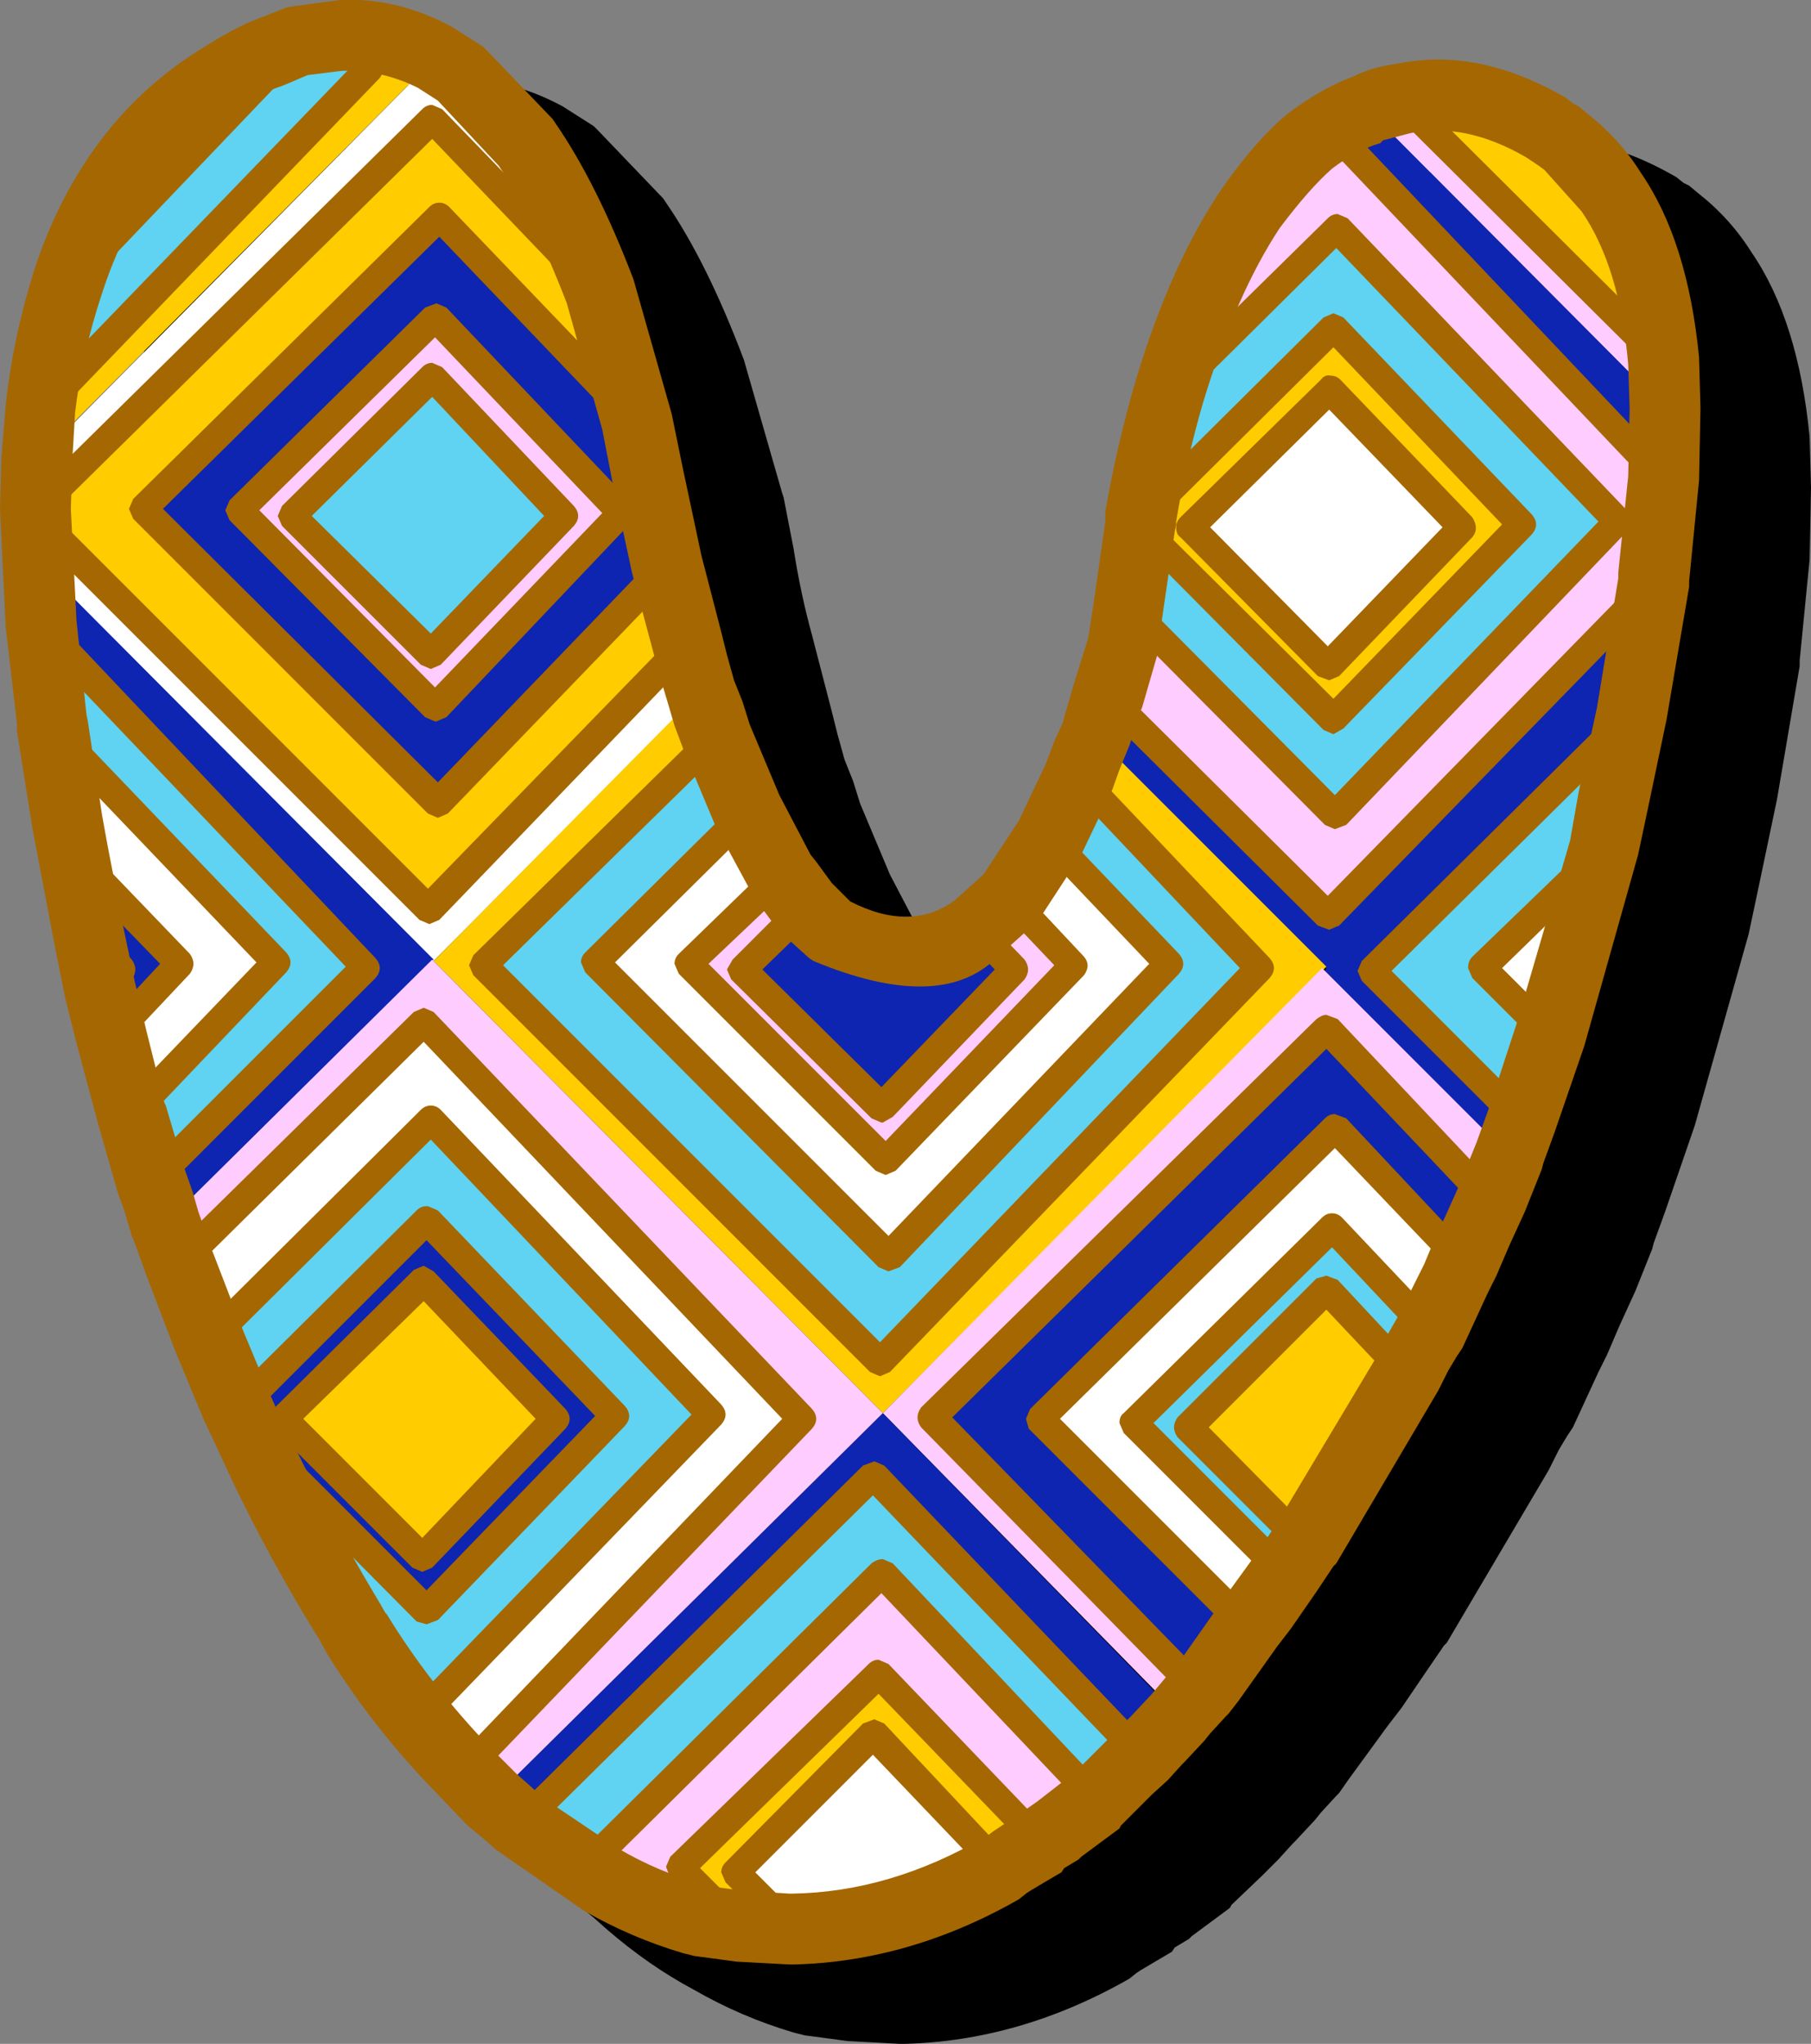<svg width="63.9px" height="72.1px" viewBox="0 0 63.9 72.1" xmlns="http://www.w3.org/2000/svg" xmlns:xlink="http://www.w3.org/1999/xlink">
  <rect x="0" y="0" width="63.9" height="72.1" fill="#808080" stroke="none"/>
  <defs/>
  <g>
    <path stroke="none" fill="#000000" d="M50.65 37 L50.7 36.9 50.6 36.95 50.65 37 M63.85 15.4 L63.9 17.2 63.85 19.75 63.5 23.3 63.5 23.5 62.7 28.2 62.05 31.3 61.7 32.95 59.8 39.7 58.75 42.75 58.35 43.85 58.3 44.05 57.7 45.55 57.15 46.75 56.7 47.8 56.4 48.4 55.5 50.35 55.3 50.65 55 51.15 54.7 51.75 54.65 51.85 51.05 57.95 50.95 58.05 50.3 59 49.45 60.25 48.95 60.9 47.6 62.75 47.25 63.25 47.15 63.35 46.6 63.95 46.4 64.2 45.7 64.95 45.6 65.05 45.1 65.6 44.55 66.15 43.45 67.2 43.4 67.3 42.05 68.3 41.95 68.4 41.45 68.7 41.35 68.85 40.25 69.5 40.1 69.6 39.85 69.8 Q36 72 31.9 72.1 L31.75 72.1 29.9 72 28.4 71.8 28 71.7 Q26.15 71.15 24.5 70.2 22.9 69.35 21.4 68.05 L20.95 67.65 20.4 67.2 19.3 66.05 Q17.1 63.8 15.45 61.1 L15.15 60.65 15.05 60.45 Q13.05 57.2 11.55 53.85 L11.1 52.9 10.1 50.5 9.05 47.75 8.8 47.05 8.6 46.5 8.55 46.4 8.3 45.55 8.05 44.85 7.35 42.4 6.6 39.6 6.2 38 5.8 36 5.25 33.1 5.25 32.95 5.05 32.05 4.5 28.6 4.5 28.35 4.1 24.9 3.9 20.8 3.95 18.95 4.1 17.1 Q4.35 14.75 5.1 12.35 6.85 7 11.2 4.4 12.15 3.8 12.9 3.5 L14.05 3.05 14.15 3.05 15.9 2.8 Q17.9 2.7 19.85 3.75 L20.95 4.45 21.1 4.6 23.4 7 23.5 7.15 Q24.95 9.25 26.25 12.7 L27.6 17.4 27.65 17.55 28 19.35 Q28.25 20.95 28.65 22.4 L29.35 25.1 29.55 25.9 29.8 26.8 30.1 27.55 30.35 28.35 31.4 30.85 32.5 32.95 32.65 33.2 33.25 33.95 33.9 34.6 Q36.05 35.7 37.6 34.55 L38.6 33.65 39.85 31.75 40.8 29.75 41.1 28.95 41.4 28.35 41.45 28.15 41.8 26.9 42.3 25.3 42.5 24 42.9 21.2 42.9 21.1 42.9 20.85 Q43.3 18.55 43.95 16.3 45.15 12.1 47.05 9.4 48.25 7.7 49.35 6.8 50.55 5.9 51.65 5.5 L53.2 5.05 Q56.05 4.45 59.15 6.25 L59.4 6.45 59.6 6.55 59.9 6.8 Q61.05 7.7 61.8 8.9 63.45 11.3 63.85 15.4"/>
    <path stroke="none" fill="#ffcc00" d="M56.8 6.8 Q58.35 9.05 58.7 12.75 L49.45 3.55 Q51.95 3 54.6 4.55 L56.8 6.8"/>
    <path stroke="none" fill="#0d25b0" d="M46.85 32.3 L58.3 20.55 57.55 25.2 48.35 34.25 53.7 39.55 53.25 40.75 46.75 34.25 46.8 34.15 38.65 26 39.05 24.6 46.85 32.3"/>
    <path stroke="none" fill="#0d25b0" d="M58.75 14.4 L58.7 16.9 46.95 4.5 44.15 7.3 Q45.1 5.95 46.25 4.95 47.25 4.2 48.25 3.85 L58.75 14.4"/>
    <path stroke="none" fill="#ffccff" d="M46.9 4.55 L58.65 16.9 58.3 20.4 58.3 20.55 46.85 32.3 39.05 24.6 39.6 22.8 39.75 21.4 47.1 28.75 57.05 18.35 47.15 8.05 41.2 13.9 Q42.4 9.85 44.1 7.35 L46.9 4.55"/>
    <path stroke="none" fill="#ffccff" d="M58.7 12.75 L58.75 14.4 48.25 3.85 49.45 3.5 58.7 12.75"/>
    <path stroke="none" fill="#ffcc00" d="M12 1.25 Q13.8 1.2 15.35 2.05 L1.3 16.2 1.4 14.4 13 2.35 12 1.25"/>
    <path stroke="none" fill="#ffffff" d="M1.25 18 L1.3 16.25 15.35 2.05 16.3 2.65 18.55 5.05 Q20 7.15 21.15 10.3 L15.25 4.15 1.25 18"/>
    <path stroke="none" fill="#ffcc00" d="M21.15 10.35 L22.5 14.95 15.5 7.65 5.05 17.95 15.45 28.35 23.5 19.95 24.25 22.65 15.15 32.1 1.25 18.2 1.25 18 15.25 4.2 21.15 10.35"/>
    <path stroke="none" fill="#ffffff" d="M1.25 19.75 L1.25 18.2 15.15 32.1 24.25 22.65 24.75 24.4 15.3 33.9 1.25 19.75"/>
    <path stroke="none" fill="#0d25b0" d="M1.45 22.05 L1.25 19.75 15.3 33.85 5.85 43.25 5.35 41.65 12.9 34.1 1.45 22.05"/>
    <path stroke="none" fill="#5fd3f1" d="M1.8 25.65 L1.4 22.05 12.85 34.1 5.3 41.65 4.6 39.3 9.75 33.95 1.8 25.65"/>
    <path stroke="none" fill="#0d25b0" d="M3.5 34.95 L4.25 34.15 3.1 32.95 2.55 30.05 6.3 33.95 3.9 36.55 3.5 34.95"/>
    <path stroke="none" fill="#ffcc00" d="M4.25 34.15 L3.5 34.95 3.1 32.95 4.25 34.15"/>
    <path stroke="none" fill="#ffffff" d="M2.55 30.05 L2.4 29.05 1.85 25.65 9.75 33.9 4.65 39.3 3.9 36.55 6.3 34 2.55 30.05"/>
    <path stroke="none" fill="#5fd3f1" d="M1.4 14.45 Q1.7 12 2.35 10 L9.8 2.2 9.5 1.9 10.5 1.5 11.95 1.3 13 2.4 1.4 14.45"/>
    <path stroke="none" fill="#ffffff" d="M54.6 4.55 L55.25 5.05 Q56.2 5.75 56.85 6.8 L54.6 4.55"/>
    <path stroke="none" fill="#ffccff" d="M7.9 2.7 Q8.65 2.2 9.45 1.9 L9.75 2.2 2.35 10 Q4 5 7.9 2.7"/>
    <path stroke="none" fill="#0d25b0" d="M8.45 18 L15.35 24.9 21.95 18.05 15.35 11.15 8.45 18 M22.5 14.9 L22.85 16.75 23.5 19.9 15.45 28.3 5.05 17.9 15.5 7.6 22.5 14.9"/>
    <path stroke="none" fill="#ffccff" d="M15.35 24.95 L8.4 18 15.35 11.2 21.9 18.1 15.35 24.95 M15.2 13.3 L10.25 18.2 15.15 23.1 19.85 18.2 15.2 13.3"/>
    <path stroke="none" fill="#5fd3f1" d="M10.3 18.2 L15.25 13.3 19.9 18.2 15.2 23.1 10.3 18.2"/>
    <path stroke="none" fill="#ffcc00" d="M15.3 33.9 L24.7 24.4 25.25 25.95 17.05 34.05 31.05 48.05 44.45 34.1 38.05 27.4 38.65 25.95 46.8 34.1 31.15 49.85 15.3 33.9"/>
    <path stroke="none" fill="#ffccff" d="M28.4 32 L26.15 34.15 31.1 39.05 35.75 34.15 34.45 32.8 35.65 31.7 37.9 34.05 31.25 40.95 24.3 34 27.55 30.85 28.4 32"/>
    <path stroke="none" fill="#0d25b0" d="M26.15 34.15 L28.4 32 29.3 32.85 Q32.15 34.4 34.4 32.8 L35.75 34.15 31.1 39.05 26.15 34.15"/>
    <path stroke="none" fill="#ffffff" d="M31.2 40.9 L37.85 34.05 35.6 31.7 37 29.55 41.25 33.95 31.35 44.3 20.95 33.9 26.3 28.6 27.55 30.85 24.25 33.95 31.2 40.9"/>
    <path stroke="none" fill="#5fd3f1" d="M37.05 29.55 L38.05 27.4 44.45 34.1 31.05 48.05 17.05 34.05 25.25 25.95 26.35 28.6 20.95 33.9 31.35 44.3 41.25 34 37.05 29.55"/>
    <path stroke="none" fill="#5fd3f1" d="M53.7 18.5 L47.05 11.55 40.2 18.3 Q40.65 15.9 41.25 13.9 L47.15 8.05 57.05 18.35 47.1 28.75 39.8 21.4 40.2 18.55 47.05 25.35 53.7 18.5"/>
    <path stroke="none" fill="#ffcc00" d="M53.65 18.5 L47 25.35 40.2 18.55 40.2 18.3 47 11.55 53.65 18.5 M51.55 18.6 L46.9 13.7 41.95 18.6 46.85 23.5 51.55 18.6"/>
    <path stroke="none" fill="#ffffff" d="M46.9 13.7 L51.55 18.6 46.85 23.5 41.95 18.6 46.9 13.7"/>
    <path stroke="none" fill="#5fd3f1" d="M56.55 29.95 L52.25 34.15 54.7 36.55 53.65 39.55 48.35 34.25 57.5 25.2 56.55 29.95"/>
    <path stroke="none" fill="#ffffff" d="M52.3 34.1 L56.6 29.95 54.7 36.55 52.3 34.1"/>
    <path stroke="none" fill="#ffccff" d="M46.65 34.15 L53.25 40.75 52.55 42.35 46.8 36.25 32.85 49.95 42.3 59.7 41.6 60.5 31.15 49.85 46.65 34.15"/>
    <path stroke="none" fill="#0d25b0" d="M44 57.4 L42.35 59.7 32.85 50 46.8 36.3 52.6 42.4 51.6 44.55 47.1 39.8 36.65 50.05 44 57.4"/>
    <path stroke="none" fill="#5fd3f1" d="M46.95 43.3 L50.45 47 50.2 47.35 49.6 48.5 46.75 45.45 41.9 50.35 46.05 54.5 45.3 55.55 39.95 50.2 46.95 43.3"/>
    <path stroke="none" fill="#ffcc00" d="M46.8 45.45 L49.6 48.45 46.05 54.5 41.9 50.35 46.8 45.45"/>
    <path stroke="none" fill="#ffffff" d="M50.45 47 L46.95 43.3 39.95 50.2 45.35 55.55 44 57.4 36.65 50.05 47.1 39.8 51.6 44.55 50.45 47"/>
    <path stroke="none" fill="#0d25b0" d="M17.35 63.5 L31.15 49.85 41.6 60.55 40.85 61.4 40.3 61.9 30.8 52 18.3 64.35 17.35 63.5"/>
    <path stroke="none" fill="#5fd3f1" d="M40.25 61.95 L38.7 63.5 31.1 55.5 20.65 65.8 21.2 66.35 Q19.65 65.55 18.3 64.35 L30.8 52.05 40.25 61.95"/>
    <path stroke="none" fill="#ffccff" d="M36.75 64.95 L36.7 65 30.95 59 23.95 65.85 26.1 67.95 24.65 67.75 24.5 67.7 Q22.75 67.25 21.2 66.3 L20.65 65.75 31.1 55.45 38.7 63.5 37.3 64.55 36.75 64.95"/>
    <path stroke="none" fill="#ffcc00" d="M36.75 65 L35.7 65.7 35.35 65.95 30.8 61.15 25.95 66.05 28 68.1 27.75 68.1 26.1 68 24 65.85 31 59.05 36.75 65"/>
    <path stroke="none" fill="#5fd3f1" d="M8.7 50.5 L15.05 56.8 21.65 49.95 15.05 43.05 8.35 49.7 7.3 47.3 15.15 39.5 25.05 49.9 15.1 60.2 12.55 57.65 12.15 57 Q10.2 53.85 8.7 50.5"/>
    <path stroke="none" fill="#0d25b0" d="M15.05 56.8 L8.7 50.45 8.35 49.7 15.05 43.05 21.7 49.95 15.05 56.8 M19.6 50.05 L14.95 45.15 10 50.05 14.85 54.95 19.6 50.05"/>
    <path stroke="none" fill="#ffcc00" d="M14.95 45.15 L19.6 50.05 14.9 54.95 10 50.05 14.95 45.15"/>
    <path stroke="none" fill="#ffccff" d="M17.35 63.5 L16.3 62.45 28.25 50 14.9 36 6.3 44.55 5.8 43.2 15.25 33.85 31.15 49.85 17.35 63.5"/>
    <path stroke="none" fill="#ffffff" d="M27.95 68.1 L25.9 66.05 30.8 61.15 35.3 65.9 Q31.7 68 27.95 68.1"/>
    <path stroke="none" fill="#ffffff" d="M28.25 50.05 L16.3 62.5 Q14.3 60.45 12.6 57.65 L15.1 60.2 25.05 49.85 15.15 39.5 7.35 47.25 6.3 44.55 14.95 36.05 28.25 50.05"/>
    <path stroke="none" fill="#a56701" d="M54.25 4.2 Q54.6 3.9 54.95 4.2 L57.2 6.45 Q57.5 6.8 57.2 7.15 L56.85 7.3 56.5 7.15 54.25 4.9 Q53.95 4.55 54.25 4.2 M47.3 4.2 L59.05 16.6 Q59.35 16.95 59.05 17.3 L58.7 17.45 58.35 17.25 46.95 5.25 44.5 7.7 Q44.15 8 43.8 7.7 43.5 7.35 43.8 7 L46.6 4.2 Q46.7 4.05 46.95 4.05 47.15 4.05 47.3 4.2 M49.8 3.2 L59.05 12.4 Q59.35 12.75 59.05 13.1 L58.7 13.25 58.35 13.1 49.1 3.9 Q48.85 3.55 49.1 3.2 49.45 2.9 49.8 3.2 M47.05 11.05 L47.4 11.2 54.05 18.15 Q54.35 18.5 54.05 18.85 L47.4 25.7 47.05 25.9 46.7 25.75 39.9 18.9 39.75 18.45 Q39.7 18.15 39.9 17.95 L46.7 11.2 47.05 11.05 M47.2 7.55 L47.55 7.7 57.45 18.05 Q57.7 18.35 57.45 18.7 L47.5 29.1 47.1 29.25 46.75 29.1 39.45 21.75 Q39.15 21.4 39.45 21.05 39.8 20.75 40.15 21.05 L47.1 28.05 56.4 18.4 47.15 8.75 41.6 14.25 Q41.25 14.55 40.9 14.25 40.6 13.9 40.9 13.55 L46.85 7.7 Q47 7.55 47.2 7.55 M46.95 13.25 Q47.15 13.25 47.3 13.4 L51.95 18.25 Q52.2 18.65 51.95 18.95 L47.25 23.85 46.9 24 46.5 23.85 41.65 18.95 Q41.5 18.85 41.5 18.6 41.5 18.4 41.65 18.25 L46.6 13.4 Q46.75 13.2 46.95 13.25 M58.7 20.2 Q59 20.55 58.7 20.9 L47.25 32.65 46.9 32.8 46.5 32.65 38.75 24.95 Q38.45 24.6 38.75 24.25 39.1 23.95 39.45 24.25 L46.85 31.6 58 20.2 Q58.35 19.9 58.7 20.2 M57.9 24.85 Q58.2 25.2 57.9 25.55 L49.1 34.25 54.05 39.2 Q54.35 39.55 54.05 39.9 L53.7 40.05 53.35 39.9 48.05 34.6 47.9 34.25 48.05 33.9 57.2 24.85 Q57.55 24.55 57.9 24.85 M56.95 29.6 Q57.25 30 56.95 30.3 L53 34.15 55.05 36.2 Q55.35 36.55 55.05 36.9 L54.7 37.05 54.35 36.9 51.95 34.5 51.8 34.15 Q51.8 33.9 51.95 33.75 L56.25 29.6 Q56.6 29.3 56.95 29.6 M46.85 22.8 L50.9 18.6 46.9 14.45 42.7 18.6 46.85 22.8 M47.05 24.65 L53 18.5 47.05 12.25 40.8 18.45 47.05 24.65 M47.2 35.95 L52.95 42.05 Q53.25 42.4 52.95 42.75 52.6 43.05 52.25 42.75 L46.8 37 33.6 50 42.7 59.35 Q43 59.75 42.7 60.1 L42.35 60.2 42 60.05 32.5 50.35 Q32.25 50 32.5 49.65 L46.45 35.95 Q46.65 35.8 46.8 35.8 L47.2 35.95 M41.6 34.35 L31.75 44.7 31.35 44.85 31 44.7 20.65 34.3 20.5 33.95 Q20.5 33.75 20.65 33.6 L26 28.3 Q26.35 28 26.7 28.3 27 28.65 26.7 29 L21.7 33.95 31.35 43.6 40.55 34 36.7 29.95 Q36.4 29.6 36.7 29.25 37.05 28.95 37.4 29.25 L41.6 33.65 Q41.9 34 41.6 34.35 M44.8 34.5 L31.4 48.4 31.05 48.55 30.7 48.4 16.7 34.4 16.55 34.05 16.7 33.7 24.9 25.65 Q25.3 25.35 25.65 25.65 25.9 26 25.6 26.35 L17.75 34.05 31.05 47.35 43.75 34.15 37.7 27.75 Q37.4 27.4 37.7 27.05 L38.45 27.1 44.8 33.8 Q45.1 34.15 44.8 34.5 M47.5 39.45 L52 44.25 Q52.3 44.6 52 44.95 L51.3 44.9 47.1 40.5 37.4 50.05 44.4 57.05 Q44.7 57.45 44.4 57.8 44.25 57.9 44.05 57.95 L43.7 57.8 36.3 50.4 36.2 50.05 36.35 49.7 46.75 39.45 Q46.9 39.3 47.1 39.3 L47.5 39.45 M21.5 10.7 Q21.15 11 20.8 10.7 L15.25 4.9 1.85 18.1 15.1 31.35 23.9 22.3 Q24.25 22 24.6 22.3 24.9 22.65 24.6 23 L15.5 32.45 15.15 32.6 14.8 32.45 0.9 18.55 0.75 18.1 Q0.7 17.85 0.9 17.65 L14.9 3.85 Q15.05 3.7 15.25 3.7 L15.6 3.85 21.55 10 Q21.8 10.35 21.5 10.7 M22.15 15.3 L15.5 8.35 5.75 17.95 15.45 27.6 23.15 19.6 Q23.5 19.3 23.85 19.6 24.15 19.95 23.9 20.3 L15.8 28.7 15.45 28.85 15.1 28.7 4.7 18.3 4.55 17.95 4.7 17.6 15.15 7.3 Q15.3 7.15 15.5 7.15 15.7 7.15 15.85 7.3 L22.85 14.6 Q23.15 14.95 22.85 15.3 22.5 15.6 22.15 15.3 M12.35 0.95 L13.4 2.05 Q13.65 2.4 13.4 2.75 L1.8 14.8 1.45 14.95 1.1 14.8 Q0.8 14.45 1.05 14.1 L12.35 2.4 11.65 1.65 Q11.35 1.3 11.65 0.95 12 0.65 12.35 0.95 M10.2 2.55 L2.75 10.35 2.4 10.5 Q2.2 10.5 2.05 10.35 1.75 10 2.05 9.65 L9.1 2.2 Q8.9 1.85 9.15 1.55 9.5 1.25 9.85 1.55 L10.15 1.85 Q10.45 2.2 10.2 2.55 M15.75 10.85 L22.3 17.75 Q22.6 18.05 22.3 18.4 L15.75 25.3 15.4 25.45 15.35 25.45 15 25.3 8.1 18.35 7.95 18 8.1 17.65 15 10.85 15.4 10.7 15.75 10.85 M15.6 12.95 L20.25 17.85 Q20.55 18.2 20.25 18.55 L15.55 23.45 15.2 23.6 14.85 23.45 9.95 18.55 9.8 18.2 9.95 17.85 14.9 12.95 Q15.05 12.8 15.25 12.8 L15.6 12.95 M19.2 18.2 L15.25 14 11 18.2 15.2 22.35 19.2 18.2 M1.1 21.7 Q1.45 21.4 1.8 21.7 L13.25 33.8 Q13.55 34.15 13.25 34.5 L5.7 42.05 5.35 42.15 Q5.15 42.2 5 42.05 4.7 41.65 5 41.3 L12.2 34.1 1.05 22.4 Q0.8 22.05 1.1 21.7 M2.2 25.35 L10.1 33.6 Q10.4 33.95 10.1 34.3 L5 39.65 4.65 39.8 4.3 39.7 Q4 39.35 4.25 38.95 L9.05 33.95 1.5 26.05 Q1.2 25.65 1.5 25.3 L2.2 25.35 M2.95 29.75 L6.7 33.65 Q6.95 34 6.7 34.35 L4.25 36.95 3.9 37.1 3.55 36.95 Q3.25 36.65 3.55 36.25 L5.65 34 2.2 30.45 Q1.95 30.05 2.25 29.7 L2.95 29.75 M3.5 32.65 L4.65 33.85 Q4.9 34.2 4.65 34.55 L3.9 35.3 3.55 35.45 3.2 35.35 Q2.9 35 3.2 34.65 L3.6 34.2 2.75 33.35 Q2.5 32.95 2.8 32.6 L3.5 32.65 M14.95 35.55 L15.3 35.7 28.65 49.7 Q28.95 50.05 28.65 50.4 L16.7 62.85 16.35 63 16 62.85 Q15.7 62.5 16 62.15 L27.6 50.05 14.95 36.75 6.65 44.95 5.95 44.9 Q5.7 44.55 5.95 44.2 L14.6 35.7 14.95 35.55 M15.55 39.15 L25.45 49.55 Q25.75 49.9 25.45 50.25 L15.5 60.55 15.15 60.7 14.8 60.55 12.25 58 Q11.95 57.65 12.25 57.3 12.6 57 12.95 57.3 L15.1 59.5 24.4 49.9 15.2 40.2 7.7 47.65 Q7.35 47.95 7 47.65 6.7 47.3 7 46.95 L14.85 39.15 Q15 39 15.2 39 15.4 39 15.55 39.15 M15.35 24.25 L21.25 18.1 15.35 11.9 9.15 18 15.35 24.25 M28.75 31.65 Q29.05 32.05 28.75 32.4 L26.9 34.2 31.1 38.35 35.1 34.2 34.1 33.15 Q33.8 32.8 34.1 32.45 34.45 32.15 34.8 32.45 L36.15 33.85 Q36.4 34.2 36.15 34.55 L31.5 39.4 31.15 39.6 31.1 39.6 30.75 39.45 25.8 34.55 25.65 34.2 25.85 33.85 28.05 31.65 Q28.4 31.35 28.75 31.65 M27.9 30.5 Q28.2 30.9 27.9 31.25 L25 34 31.25 40.25 37.2 34.05 35.3 32.05 Q35 31.7 35.3 31.35 35.65 31.05 36 31.35 L38.25 33.75 Q38.5 34.05 38.25 34.4 L31.6 41.3 31.25 41.45 30.9 41.3 23.95 34.35 23.8 34 Q23.8 33.8 23.95 33.65 L27.2 30.5 Q27.6 30.25 27.9 30.5 M31.2 51.7 L40.65 61.6 Q40.95 61.95 40.65 62.3 40.3 62.6 39.95 62.3 L30.8 52.75 18.7 64.7 18.35 64.85 17.95 64.7 Q17.7 64.35 18 64 L30.45 51.7 30.85 51.55 31.2 51.7 M39.5 50.2 Q39.5 49.95 39.65 49.85 L46.65 42.95 Q46.8 42.8 47 42.8 47.2 42.8 47.35 42.95 L50.85 46.65 Q51.15 47 50.85 47.35 50.5 47.65 50.15 47.35 L47 44 40.7 50.2 45.7 55.2 Q46 55.55 45.7 55.9 L45.35 56.05 45 55.9 39.65 50.55 39.5 50.2 M22.05 50.3 L15.45 57.15 15.05 57.3 14.7 57.2 8.4 50.85 Q8.1 50.55 8.3 50.2 L8 50.05 Q7.75 49.7 8 49.35 L14.7 42.7 Q14.85 42.55 15.05 42.55 L15.1 42.55 15.45 42.7 22.05 49.6 Q22.35 49.95 22.05 50.3 M20.35 66.15 L20.2 65.8 Q20.2 65.6 20.35 65.45 L30.75 55.15 Q30.95 55 31.15 55 L31.5 55.15 39.1 63.2 Q39.35 63.55 39.05 63.9 L38.35 63.85 31.1 56.2 21.4 65.8 21.6 66 Q21.85 66.35 21.6 66.7 L21.25 66.85 20.85 66.7 20.35 66.15 M23.5 65.85 L23.65 65.5 30.65 58.7 Q30.8 58.55 31 58.55 L31.35 58.7 37.1 64.7 Q37.4 65.05 37.1 65.4 L36.4 65.35 31 59.75 24.7 65.9 26.45 67.65 Q26.75 68 26.45 68.35 L26.1 68.5 25.75 68.35 23.65 66.25 23.5 65.85 M25.45 66.05 Q25.45 65.85 25.6 65.7 L30.45 60.8 30.85 60.65 31.2 60.8 35.7 65.6 Q36 65.95 35.7 66.3 35.35 66.6 35 66.3 L30.8 61.9 26.65 66.05 28.35 67.75 Q28.65 68.1 28.35 68.45 L28 68.6 27.65 68.45 25.6 66.4 25.45 66.05 M14.95 44.65 L15.3 44.85 19.95 49.7 Q20.25 50.05 19.95 50.4 L15.25 55.3 14.9 55.45 14.55 55.3 9.65 50.4 9.5 50.05 9.65 49.7 14.6 44.8 14.95 44.65 M14.9 54.25 L18.9 50.05 14.95 45.9 10.7 50.05 14.9 54.25 M9.1 50.15 L15.05 56.1 21 49.95 15.05 43.75 8.8 50 Q8.95 50 9.1 50.15 M46.8 45 L47.2 45.15 50 48.15 Q50.3 48.5 50 48.85 49.65 49.15 49.3 48.85 L46.8 46.2 42.65 50.35 46.45 54.2 Q46.75 54.5 46.45 54.9 L46.1 55.05 45.75 54.9 41.55 50.7 Q41.3 50.35 41.55 50 L46.45 45.1 46.8 45"/>
    <path stroke="none" fill="#a56701" d="M55.5 3.65 L55.7 3.75 56 4 Q57.15 4.9 57.9 6.1 59.55 8.5 59.95 12.6 L60 14.4 59.95 16.95 59.6 20.5 59.6 20.7 58.8 25.4 58.15 28.5 57.8 30.15 55.9 36.9 54.85 39.95 54.45 41.05 54.4 41.25 53.8 42.75 53.25 43.95 52.8 45 52.5 45.6 51.6 47.55 51.4 47.85 51.1 48.35 50.8 48.95 50.75 49.05 47.15 55.15 47.05 55.25 46.45 56.15 45.55 57.45 45.05 58.1 43.7 60 43.35 60.45 43.25 60.55 42.7 61.15 42.5 61.4 41.8 62.15 41.7 62.25 41.2 62.8 40.65 63.3 39.55 64.4 39.5 64.5 38.15 65.5 38.05 65.6 37.55 65.9 37.45 66.05 Q36.85 66.4 36.35 66.7 L36.2 66.8 35.95 67 Q32.1 69.2 28 69.3 L27.85 69.3 26 69.2 24.5 69 24.1 68.9 Q22.25 68.35 20.6 67.4 L17.5 65.25 17.05 64.85 16.5 64.4 15.4 63.25 Q13.2 61 11.55 58.35 L11.25 57.8 11.15 57.65 Q9.15 54.4 7.65 51.05 L7.2 50.1 6.2 47.7 5.15 44.95 4.9 44.25 4.7 43.7 4.65 43.6 4.4 42.75 4.15 42.05 3.45 39.6 2.7 36.8 2.3 35.2 1.9 33.2 1.35 30.3 1.15 29.25 0.6 25.8 0.6 25.55 0.2 22.1 0 17.95 0.05 16.15 0.2 14.3 Q0.45 11.95 1.2 9.55 2.95 4.2 7.3 1.6 8.25 1 9 0.7 L10.15 0.25 12 0 Q14 -0.1 15.95 0.95 L17.05 1.65 17.2 1.8 19.5 4.2 19.6 4.35 Q21.05 6.45 22.35 9.85 L23.7 14.6 24.1 16.55 24.75 19.6 25.45 22.3 25.65 23.1 25.9 24 26.2 24.75 26.45 25.55 27.5 28.05 28.6 30.15 28.8 30.4 29.35 31.15 30 31.8 Q32.15 32.9 33.7 31.75 L34.7 30.85 35.95 28.95 36.9 26.95 37.2 26.15 37.5 25.5 37.55 25.3 37.9 24.1 38.4 22.5 38.6 21.2 39 18.4 39 18.3 39 18.05 Q39.4 15.75 40.05 13.5 41.3 9.3 43.15 6.6 44.35 4.9 45.45 4 46.65 3.1 47.75 2.7 48.45 2.35 49.3 2.25 52.15 1.65 55.25 3.45 L55.5 3.65 M48.8 4.95 L48.7 5.05 Q47.85 5.3 47 5.95 46.2 6.65 45.15 8.05 43.6 10.4 42.45 14.2 41.85 16.25 41.5 18.4 L41.5 18.5 41.45 18.75 41.05 21.5 40.85 22.9 40.85 23.05 40.3 24.95 Q40.05 25.5 39.95 26 L39.85 26.3 39.5 27.15 39.25 27.85 38.15 30.15 36.65 32.45 36.55 32.55 35.15 33.8 Q33.15 35.75 28.7 33.9 L28.55 33.8 27.5 32.85 27.45 32.8 26.75 31.85 26.55 31.55 25.25 29.15 24.1 26.4 23.8 25.6 23.55 24.75 23.25 23.75 23.05 23 22.3 20.2 21.6 16.95 21.25 15.15 20 10.7 Q18.85 7.7 17.6 5.85 L15.45 3.55 14.75 3.1 Q13.45 2.45 12.05 2.5 L10.85 2.65 10.15 2.95 9.9 3.05 Q9.4 3.2 8.6 3.7 5.05 5.85 3.6 10.35 2.9 12.45 2.65 14.55 L2.55 16.25 2.55 16.35 2.5 17.95 2.7 21.9 3.05 25.2 3.1 25.45 3.6 28.75 3.8 29.85 4.35 32.7 4.75 34.6 5.15 36.3 5.8 38.9 5.85 39 6.5 41.2 6.8 42.05 7 42.75 7.25 43.45 7.45 44.05 7.5 44.15 8.5 46.75 9.5 49.15 9.6 49.35 9.8 49.8 9.85 49.9 Q11.4 53.2 13.25 56.3 L13.4 56.55 13.6 56.9 13.65 56.95 Q15.15 59.4 17.25 61.6 L18.15 62.5 18.25 62.6 18.65 62.95 19.2 63.45 21.8 65.2 Q23.25 66.05 24.75 66.45 L25.1 66.55 26.25 66.7 27.85 66.8 27.95 66.8 Q31.4 66.75 34.75 64.8 L34.85 64.75 35.05 64.6 35.95 64 36.1 63.9 36.6 63.55 37.95 62.5 38.85 61.6 39.4 61.05 39.9 60.55 40.65 59.75 41.4 58.85 41.7 58.5 43 56.65 43.5 55.95 44.3 54.85 45.05 53.75 48.55 47.9 48.95 47.1 49.15 46.75 49.35 46.4 50.25 44.6 50.5 44 51 42.9 51.45 41.9 52.1 40.3 52.55 39.05 53.5 36.15 55.4 29.65 55.7 27.95 56.35 24.95 57.1 20.4 57.1 20.2 57.45 16.8 57.5 14.4 57.45 12.85 Q57.15 9.4 55.8 7.45 L54.5 6 54.3 5.85 53.85 5.55 Q51.7 4.3 49.75 4.7 L48.8 4.95"/>
  </g>
</svg>